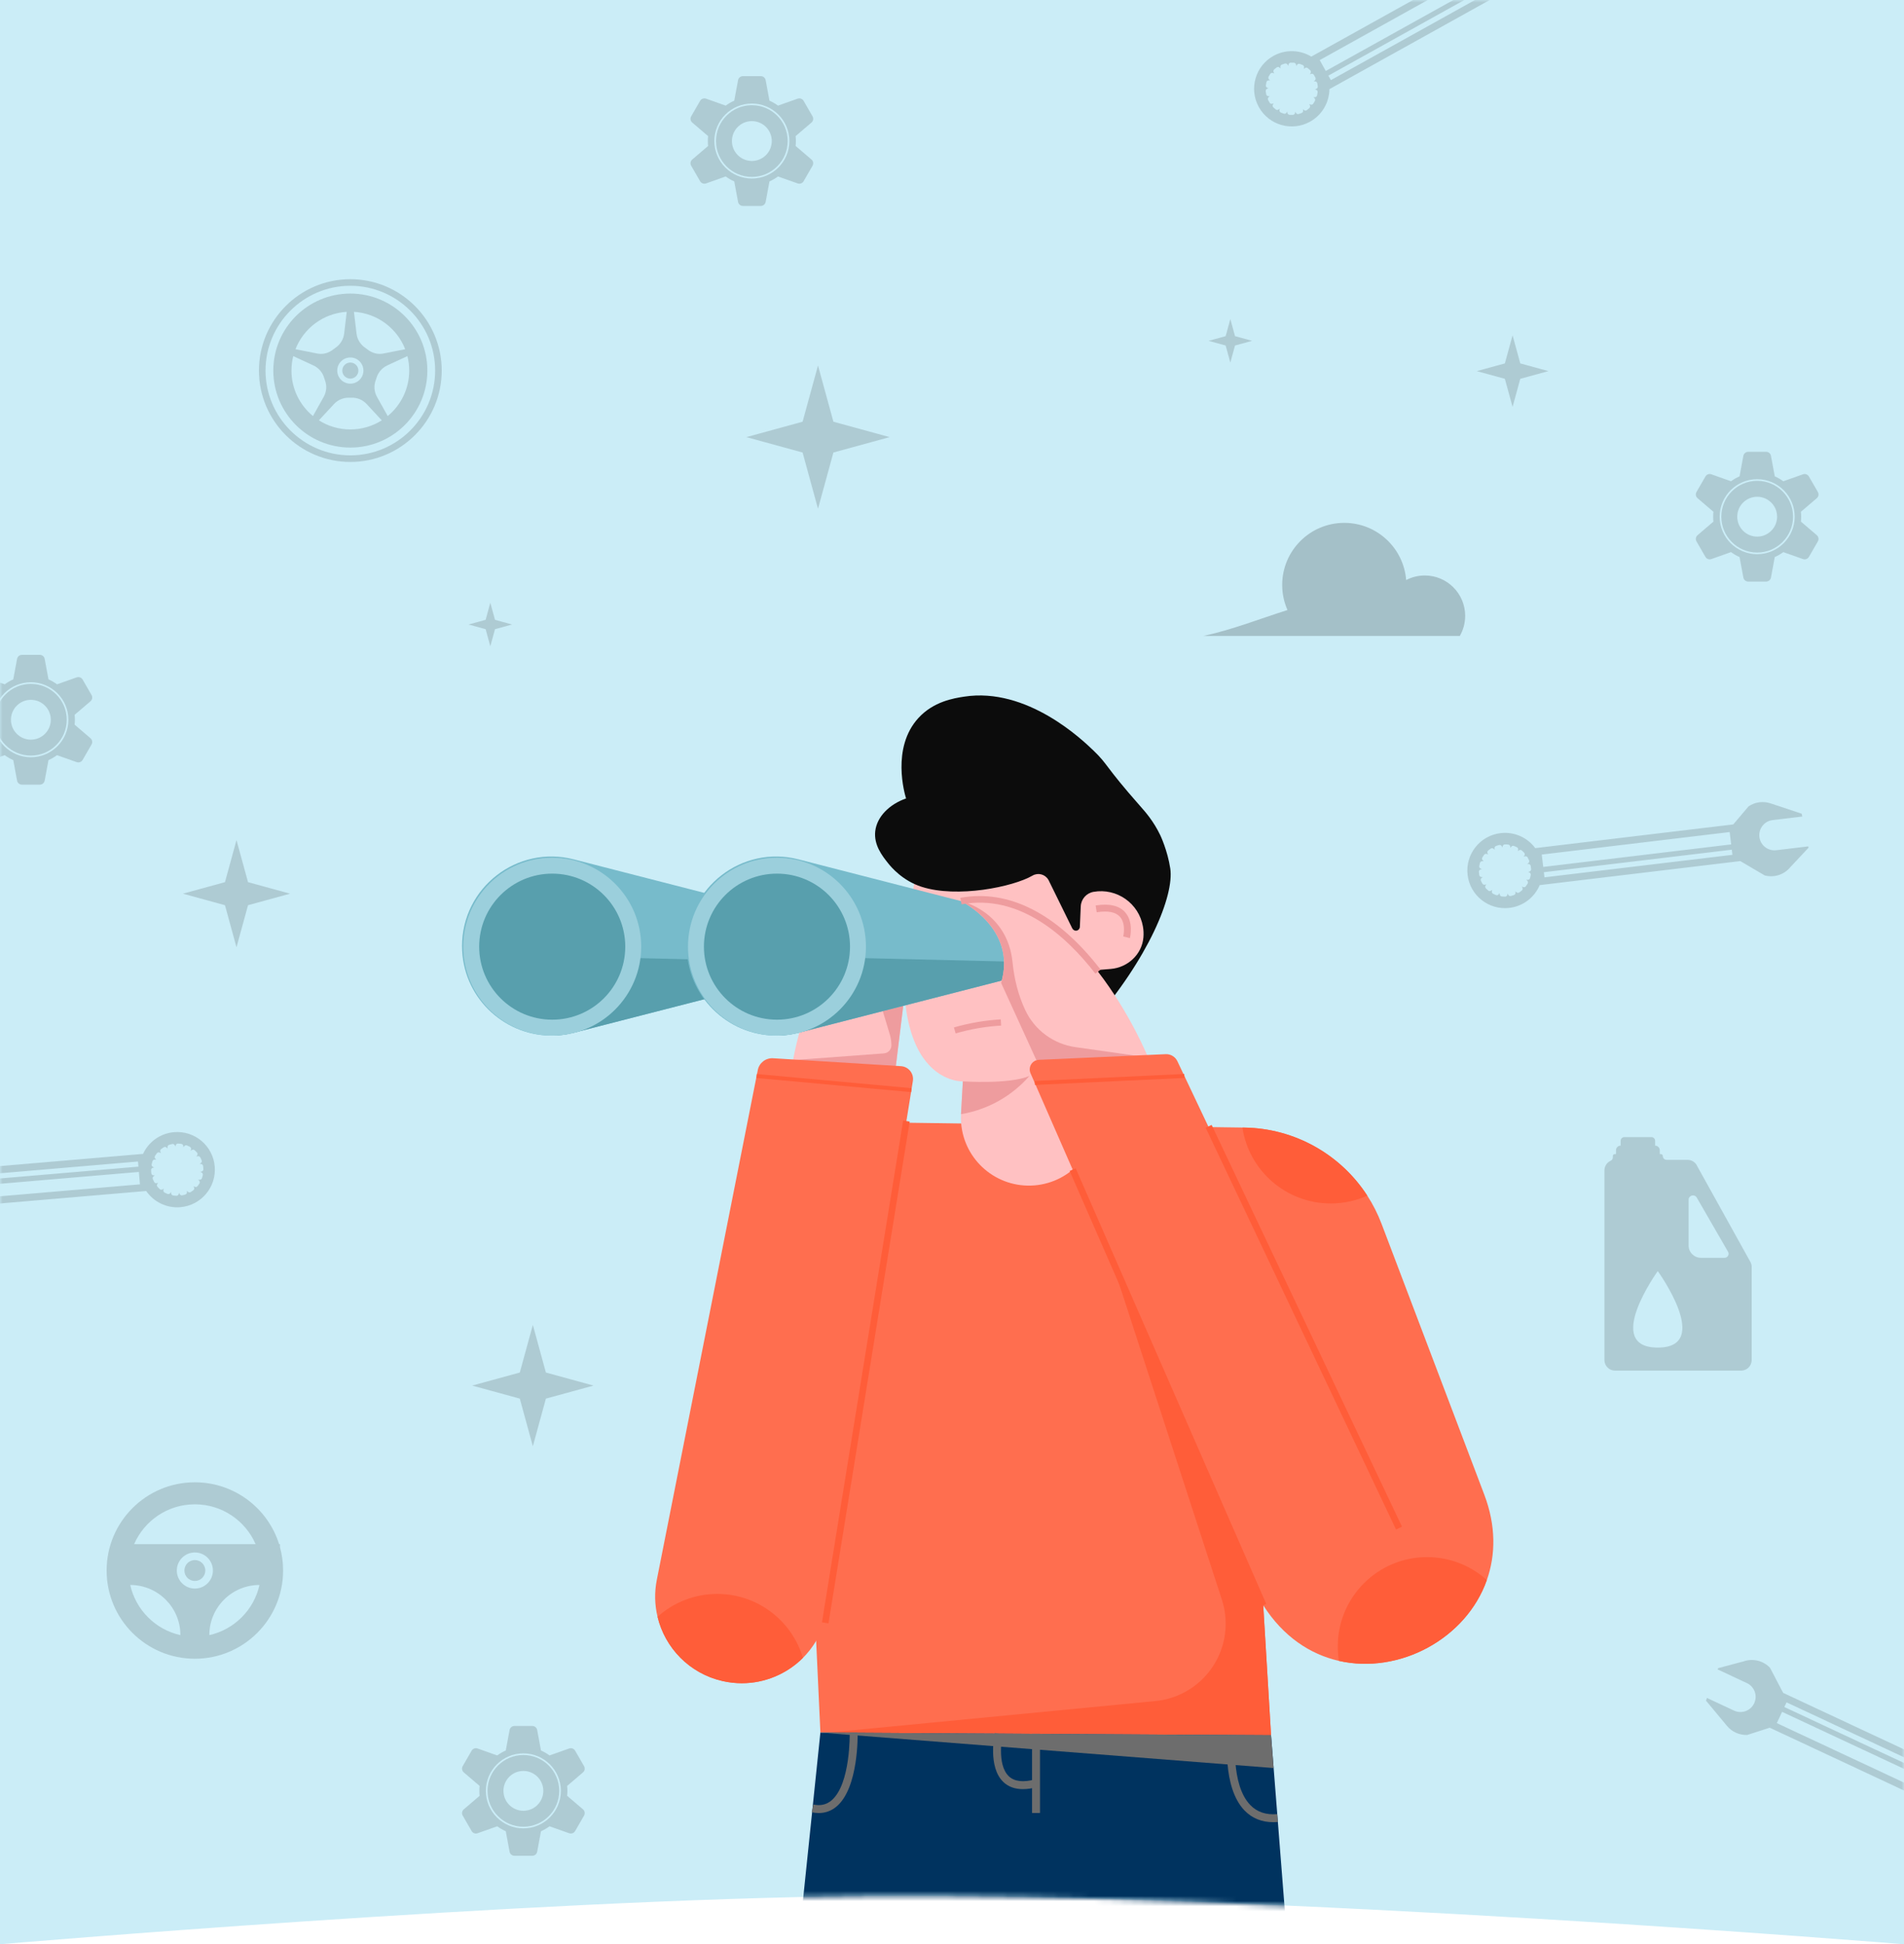 <svg width="375" height="383" viewBox="0 0 375 383" fill="none" xmlns="http://www.w3.org/2000/svg">
<path d="M0 0H375V383C375 383 250.14 372.737 170 373.5C103.51 374.133 0 383 0 383V0Z" fill="#CBEDF7"/>
<mask id="mask0_109_415" style="mask-type:alpha" maskUnits="userSpaceOnUse" x="0" y="0" width="375" height="383">
<path d="M0 0H375V383C375 383 250.14 372.737 170 373.5C103.51 374.133 0 383 0 383V0Z" fill="#CBEDF7"/>
</mask>
<g mask="url(#mask0_109_415)">
<path d="M237 125.284H287.508C288.183 124.116 288.569 122.76 288.569 121.313C288.569 116.924 285.01 113.365 280.62 113.365C279.294 113.365 278.046 113.691 276.947 114.265C276.457 107.962 271.187 103 264.759 103C258.007 103 252.533 108.474 252.533 115.226C252.533 116.986 252.906 118.658 253.575 120.171C248.056 121.921 242.644 124.064 237 125.284Z" fill="#0C0C0C" fill-opacity="0.2"/>
<path d="M292.838 311.254C288.754 322.84 275.591 329.879 263.713 327.179H263.708C258.079 325.899 252.741 322.429 248.798 316.222L250.338 341.824L161.581 341.304L160.744 323.235L155.989 220.843L178.464 221.166L244.698 222.118L245.057 222.123C254.999 222.263 264.036 227.409 269.296 235.535C270.409 237.252 271.351 239.109 272.1 241.076L292.333 294.423C294.674 300.588 294.575 306.332 292.838 311.254Z" fill="#FF6E4F"/>
<path d="M218.388 246.685L240.651 315.108C241.39 317.379 241.587 319.791 241.228 322.151C240.172 329.087 234.54 334.418 227.557 335.092L163.141 341.304L250.34 341.824L248.798 316.22L218.388 246.685Z" fill="#FF5D39"/>
<path d="M205.126 164.164L180.367 172.546C171.743 213.926 189.639 213.019 189.639 213.019L189.275 219.399C189.24 220.014 189.247 220.632 189.297 221.246C189.897 228.62 196.36 234.111 203.734 233.512H203.734C211.108 232.912 216.599 226.449 215.999 219.075L213.765 191.607L218.559 191.218C222.573 190.891 225.563 187.372 225.236 183.357C225.215 183.094 225.181 182.831 225.136 182.57C224.311 177.83 219.801 174.656 215.06 175.48L212.555 175.916L205.126 164.164Z" fill="#FFC1C2"/>
<path d="M172.384 163.724C172.719 160.878 175.166 158.437 178.453 157.287C178.196 156.463 175.495 147.3 180.901 141.421C183.892 138.17 187.868 137.55 189.856 137.239C202.329 135.293 213.242 145.807 215.421 147.906C218.309 150.689 217.545 150.838 224.546 158.769C225.588 159.95 227.181 161.732 228.524 164.538C228.524 164.538 229.952 167.523 230.488 171.081C231.289 176.402 226.256 188.769 214.98 201.689L214.131 191.251L218.764 190.875L218.771 190.874C222.12 190.594 224.916 188.005 225.2 184.657C225.261 183.942 225.228 183.227 225.106 182.525C224.309 177.95 219.955 174.887 215.379 175.684C213.969 175.928 212.92 177.122 212.858 178.551L212.683 182.59C212.668 182.952 212.404 183.266 212.025 183.33C211.676 183.39 211.334 183.182 211.178 182.864L206.56 173.457C206.536 173.407 206.51 173.358 206.481 173.309C205.848 172.22 204.452 171.85 203.362 172.484C199.521 174.717 188.537 176.95 181.515 174.692C177.756 173.483 175.525 170.815 174.91 170.041C173.802 168.649 172.061 166.463 172.384 163.724Z" fill="#0C0C0C"/>
<path d="M156.188 208.838C156.188 208.838 159.956 187.35 168.47 186.483C176.983 185.617 178.154 196.051 178.154 196.051L176.432 210.064L156.188 208.838Z" fill="#FFC1C2"/>
<path d="M173.714 198.685L175.216 203.655C175.445 204.39 175.562 205.156 175.562 205.926C175.562 206.773 174.896 207.471 174.05 207.51L156.188 208.838L176.432 210.065L177.964 197.594L173.714 198.685Z" fill="#EE9C9E"/>
<path d="M161.577 186.358C161.577 187.543 161.225 188.662 160.626 189.6C159.832 190.811 158.595 191.735 157.124 192.113L113.015 203.439C111.531 203.817 110.047 203.999 108.589 203.999H108.445C99.072 203.921 91 196.292 91 186.358C91 174.849 101.858 166.413 113.015 169.29L157.124 180.617C158.426 180.955 159.546 181.71 160.327 182.726C161.121 183.741 161.577 185.004 161.577 186.358Z" fill="#77BBCB"/>
<path d="M160.626 189.6C159.832 190.811 158.595 191.735 157.124 192.113L113.015 203.439C111.531 203.817 110.047 203.999 108.589 203.999H108.445L99.085 188.103L160.613 189.574L160.626 189.6Z" fill="#589FAD"/>
<path d="M108.762 204.007C118.44 204.007 126.286 196.161 126.286 186.483C126.286 176.805 118.44 168.96 108.762 168.96C99.084 168.96 91.239 176.805 91.239 186.483C91.239 196.161 99.084 204.007 108.762 204.007Z" fill="#9BCFDC"/>
<path d="M108.762 200.868C116.707 200.868 123.147 194.428 123.147 186.483C123.147 178.538 116.707 172.098 108.762 172.098C100.817 172.098 94.377 178.538 94.377 186.483C94.377 194.428 100.817 200.868 108.762 200.868Z" fill="#589FAD"/>
<path d="M205.842 186.358C205.842 187.543 205.49 188.662 204.892 189.6C204.097 190.811 202.86 191.735 201.39 192.113L157.281 203.439C155.796 203.817 154.312 203.999 152.854 203.999H152.711C143.337 203.921 135.265 196.292 135.265 186.358C135.265 174.849 146.123 166.413 157.281 169.29L201.39 180.617C202.691 180.955 203.811 181.71 204.592 182.726C205.386 183.741 205.842 185.004 205.842 186.358Z" fill="#77BBCB"/>
<path d="M204.892 189.6C204.097 190.811 202.86 191.735 201.39 192.113L157.281 203.439C155.796 203.817 154.312 203.999 152.854 203.999H152.711L143.35 188.103L204.879 189.574L204.892 189.6Z" fill="#589FAD"/>
<path d="M153.027 204.007C162.705 204.007 170.551 196.161 170.551 186.483C170.551 176.805 162.705 168.96 153.027 168.96C143.35 168.96 135.504 176.805 135.504 186.483C135.504 196.161 143.35 204.007 153.027 204.007Z" fill="#9BCFDC"/>
<path d="M153.027 200.868C160.972 200.868 167.413 194.428 167.413 186.483C167.413 178.538 160.972 172.098 153.027 172.098C145.083 172.098 138.642 178.538 138.642 186.483C138.642 194.428 145.083 200.868 153.027 200.868Z" fill="#589FAD"/>
<path d="M197.174 193.619L204.126 208.849L226.127 208.311C226.127 208.311 211.945 173.319 189.266 177.507C189.266 177.507 200.405 182.891 197.174 193.619Z" fill="#FFC1C2"/>
<path d="M197.174 193.619L204.126 208.849L226.127 208.311L211.792 206.274C207.485 205.662 203.777 202.921 201.928 198.982C200.542 196.028 199.752 192.845 199.429 189.597C198.419 179.443 189.266 177.506 189.266 177.506C189.266 177.506 200.405 182.891 197.174 193.619Z" fill="#EE9C9E"/>
<path d="M229.586 207.663L204.614 208.776C203.289 208.835 202.435 210.206 202.966 211.422L212.646 233.556L242.828 232.137L231.891 209.051C231.473 208.167 230.564 207.62 229.586 207.663Z" fill="#FF6E4F"/>
<path d="M238.638 221.6L237.463 222.157L274.951 301.303L276.127 300.746L238.638 221.6Z" fill="#FF5D39"/>
<path d="M211.863 230.146L210.671 230.668L248.199 316.477L249.392 315.956L211.863 230.146Z" fill="#FF5D39"/>
<path d="M221.226 184.47C221.232 184.446 221.833 181.968 220.557 180.576C219.709 179.652 218.178 179.36 216.002 179.709L215.788 178.369C218.445 177.945 220.389 178.38 221.562 179.665C223.33 181.604 222.574 184.674 222.54 184.804L221.226 184.47Z" fill="#EE9C9E"/>
<path d="M189.269 219.482C194.5 218.612 199.266 215.95 202.75 211.952C198.778 213.645 189.637 213.018 189.637 213.018L189.269 219.482Z" fill="#EE9C9E"/>
<path d="M188.216 203.57L187.876 202.396C189.387 201.959 190.938 201.603 192.484 201.339C194.007 201.078 195.562 200.901 197.104 200.811L197.176 202.031C195.678 202.118 194.168 202.29 192.69 202.543C191.188 202.8 189.683 203.145 188.216 203.57Z" fill="#EE9C9E"/>
<path d="M215.738 191.801L216.767 191.005C208.246 179.991 198.696 175.101 189.148 176.867L189.385 178.146C200.806 176.036 210.018 184.407 215.738 191.801Z" fill="#EE9C9E"/>
<path d="M179.791 212.951L178.464 221.166L162.919 317.247C162.565 319.432 161.816 321.446 160.744 323.235C160.015 324.468 159.136 325.592 158.137 326.591C155 329.718 150.692 331.58 146.104 331.58C144.855 331.58 143.586 331.44 142.311 331.154C135.782 329.671 130.969 324.614 129.507 318.496C128.946 316.175 128.868 313.704 129.362 311.212L149.251 210.787C149.532 209.366 150.823 208.378 152.264 208.466L177.455 210.027C178.943 210.121 180.03 211.473 179.791 212.951Z" fill="#FF6E4F"/>
<path d="M149.056 211.575L148.985 212.352L179.461 215.14L179.532 214.363L149.056 211.575Z" fill="#FF5D39"/>
<path d="M233.248 211.562L203.79 212.945L203.827 213.725L233.284 212.342L233.248 211.562Z" fill="#FF5D39"/>
<path d="M158.137 326.591C155 329.718 150.692 331.58 146.104 331.58C144.855 331.58 143.586 331.44 142.311 331.154C135.782 329.671 130.969 324.614 129.507 318.496C132.624 315.697 136.749 313.99 141.265 313.99C149.246 313.99 155.989 319.307 158.137 326.591Z" fill="#FF5D39"/>
<path d="M292.838 311.254C288.754 322.84 275.591 329.879 263.714 327.179H263.708C263.558 326.253 263.479 325.301 263.479 324.328C263.479 314.609 271.351 306.738 281.069 306.738C285.591 306.738 289.721 308.444 292.838 311.254Z" fill="#FF5D39"/>
<path d="M269.296 235.535C267.095 236.519 264.655 237.07 262.09 237.07C253.272 237.07 245.967 230.582 244.698 222.118L245.057 222.123C254.999 222.263 264.036 227.409 269.296 235.535Z" fill="#FF5D39"/>
<path d="M177.88 220.733L161.889 319.581L163.174 319.789L179.164 220.941L177.88 220.733Z" fill="#FF5D39"/>
<path d="M253.159 377.727C227.61 391.457 198.824 401.368 170.199 406.903C164.955 407.923 159.711 408.792 154.498 409.505L159.945 357.021L160.023 356.267L161.578 341.304L167.353 341.34L168.914 341.346L195.9 341.507H196.633L203.272 341.548L204.833 341.559L241.043 341.772H241.36L250.34 341.824L250.85 348.291L253.159 377.727Z" fill="#00335F"/>
<path d="M161.58 341.304L250.848 348.289L250.34 341.825L161.58 341.304Z" fill="#6D6D6D"/>
<path d="M203.272 377.488V398.548C200.723 399.349 198.158 400.114 195.588 400.842L203.272 377.488Z" fill="#0C0C0C"/>
<path d="M204.05 374.514H202.489V398.578H204.05V374.514Z" fill="#6D6D6D"/>
<path d="M204.83 341.523H203.269V357.139H204.83V341.523Z" fill="#6D6D6D"/>
<path d="M201.467 352.444C199.888 352.444 198.598 351.975 197.617 351.04C194.524 348.094 195.871 341.632 195.929 341.359L197.455 341.686C197.443 341.745 196.233 347.569 198.695 349.911C199.783 350.945 201.517 351.154 203.849 350.532L204.252 352.04C203.242 352.309 202.313 352.444 201.467 352.444Z" fill="#6D6D6D"/>
<path d="M250.803 358.957C248.504 358.957 246.594 358.182 245.114 356.648C240.666 352.035 241.769 342.153 241.817 341.734L243.368 341.915C243.357 342.011 242.302 351.487 246.239 355.565C247.581 356.957 249.322 357.545 251.554 357.365L251.679 358.92C251.381 358.945 251.089 358.957 250.803 358.957Z" fill="#6D6D6D"/>
<path d="M161.257 357.153C160.81 357.153 160.348 357.103 159.87 357.003L160.189 355.475C161.59 355.767 162.752 355.509 163.74 354.687C167.554 351.509 167.355 341.424 167.352 341.323L168.913 341.285C168.924 341.73 169.126 352.23 164.738 355.886C163.728 356.729 162.56 357.153 161.257 357.153Z" fill="#6D6D6D"/>
<path d="M6.081 134.721C2.187 134.721 -0.98 137.889 -0.98 141.784C-0.98 145.678 2.187 148.846 6.081 148.846C9.975 148.846 13.144 145.678 13.144 141.784C13.143 137.889 9.975 134.721 6.081 134.721ZM6.081 145.709C3.913 145.709 2.156 143.951 2.156 141.784C2.156 139.616 3.914 137.859 6.081 137.859C8.249 137.859 10.007 139.616 10.007 141.784C10.007 143.951 8.249 145.709 6.081 145.709Z" fill="#0C0C0C" fill-opacity="0.15"/>
<path d="M17.823 145.425L14.698 142.754C14.734 142.435 14.752 142.112 14.752 141.783C14.752 141.455 14.734 141.132 14.698 140.813L17.823 138.142C18.179 137.837 18.267 137.323 18.033 136.917L16.271 133.866C16.038 133.46 15.547 133.28 15.105 133.436L11.23 134.807C10.71 134.423 10.147 134.096 9.549 133.835L8.798 129.795C8.713 129.334 8.311 129 7.843 129H4.32C3.852 129 3.45 129.334 3.364 129.795L2.614 133.835C2.016 134.096 1.452 134.423 0.933 134.807L-2.943 133.436C-3.384 133.28 -3.875 133.46 -4.109 133.866L-5.87 136.917C-6.104 137.323 -6.015 137.837 -5.659 138.142L-2.534 140.813C-2.57 141.132 -2.588 141.456 -2.588 141.783C-2.588 142.112 -2.57 142.435 -2.534 142.754L-5.659 145.425C-6.015 145.729 -6.104 146.244 -5.87 146.65L-4.109 149.701C-3.875 150.107 -3.384 150.287 -2.943 150.131L0.933 148.761C1.452 149.144 2.016 149.471 2.614 149.733L3.364 153.773C3.45 154.233 3.852 154.567 4.32 154.567H7.843C8.311 154.567 8.713 154.233 8.798 153.773L9.549 149.733C10.147 149.471 10.711 149.144 11.23 148.761L15.105 150.131C15.547 150.288 16.037 150.107 16.271 149.701L18.033 146.65C18.267 146.244 18.179 145.729 17.823 145.425ZM6.081 149.173C2.007 149.173 -1.307 145.858 -1.307 141.784C-1.307 137.71 2.007 134.395 6.081 134.395C10.156 134.395 13.47 137.71 13.47 141.784C13.47 145.858 10.156 149.173 6.081 149.173Z" fill="#0C0C0C" fill-opacity="0.15"/>
<path d="M103.081 345.722C99.187 345.722 96.019 348.89 96.019 352.784C96.019 356.678 99.187 359.846 103.081 359.846C106.975 359.846 110.143 356.678 110.143 352.784C110.143 348.89 106.975 345.722 103.081 345.722ZM103.081 356.709C100.913 356.709 99.156 354.952 99.156 352.784C99.156 350.616 100.913 348.859 103.081 348.859C105.249 348.859 107.006 350.617 107.006 352.784C107.006 354.952 105.249 356.709 103.081 356.709Z" fill="#0C0C0C" fill-opacity="0.15"/>
<path d="M114.823 356.426L111.698 353.755C111.733 353.436 111.752 353.112 111.752 352.784C111.752 352.456 111.733 352.132 111.698 351.813L114.823 349.142C115.179 348.837 115.267 348.323 115.033 347.917L113.272 344.866C113.038 344.46 112.547 344.28 112.105 344.436L108.23 345.807C107.711 345.423 107.147 345.096 106.549 344.835L105.798 340.795C105.713 340.334 105.311 340 104.843 340H101.32C100.852 340 100.45 340.334 100.364 340.795L99.614 344.835C99.016 345.096 98.452 345.423 97.933 345.807L94.057 344.436C93.616 344.28 93.125 344.461 92.891 344.866L91.13 347.917C90.896 348.323 90.985 348.837 91.341 349.142L94.466 351.813C94.43 352.132 94.412 352.456 94.412 352.784C94.412 353.112 94.43 353.436 94.466 353.755L91.341 356.426C90.985 356.73 90.896 357.245 91.13 357.651L92.891 360.701C93.125 361.107 93.616 361.288 94.057 361.132L97.933 359.761C98.452 360.145 99.016 360.471 99.614 360.733L100.364 364.773C100.45 365.234 100.852 365.568 101.32 365.568H104.843C105.311 365.568 105.713 365.234 105.798 364.773L106.549 360.733C107.147 360.471 107.711 360.145 108.23 359.761L112.105 361.132C112.547 361.288 113.037 361.107 113.272 360.701L115.033 357.651C115.267 357.245 115.179 356.73 114.823 356.426ZM103.081 360.173C99.007 360.173 95.692 356.859 95.692 352.784C95.692 348.71 99.007 345.396 103.081 345.396C107.155 345.396 110.47 348.71 110.47 352.784C110.47 356.858 107.156 360.173 103.081 360.173Z" fill="#0C0C0C" fill-opacity="0.15"/>
<path d="M346.081 94.722C342.187 94.722 339.02 97.89 339.02 101.784C339.02 105.678 342.187 108.846 346.081 108.846C349.975 108.846 353.143 105.678 353.143 101.784C353.143 97.89 349.975 94.722 346.081 94.722ZM346.081 105.709C343.913 105.709 342.156 103.952 342.156 101.784C342.156 99.616 343.914 97.859 346.081 97.859C348.249 97.859 350.007 99.617 350.007 101.784C350.007 103.952 348.249 105.709 346.081 105.709Z" fill="#0C0C0C" fill-opacity="0.15"/>
<path d="M357.823 105.425L354.698 102.754C354.733 102.435 354.752 102.112 354.752 101.783C354.752 101.455 354.733 101.132 354.698 100.813L357.823 98.142C358.179 97.838 358.267 97.323 358.033 96.917L356.272 93.866C356.038 93.46 355.547 93.28 355.105 93.436L351.23 94.807C350.711 94.423 350.147 94.096 349.549 93.835L348.798 89.795C348.713 89.334 348.311 89 347.843 89H344.32C343.852 89 343.45 89.334 343.364 89.795L342.614 93.835C342.016 94.096 341.452 94.423 340.933 94.807L337.057 93.436C336.616 93.28 336.125 93.461 335.891 93.866L334.13 96.917C333.896 97.323 333.985 97.838 334.341 98.142L337.466 100.813C337.43 101.132 337.412 101.456 337.412 101.783C337.412 102.112 337.43 102.435 337.466 102.754L334.341 105.425C333.985 105.73 333.896 106.244 334.13 106.65L335.891 109.701C336.125 110.107 336.616 110.287 337.057 110.131L340.933 108.761C341.452 109.144 342.016 109.471 342.614 109.733L343.364 113.773C343.45 114.233 343.852 114.567 344.32 114.567H347.843C348.311 114.567 348.713 114.233 348.798 113.773L349.549 109.733C350.147 109.471 350.711 109.144 351.23 108.761L355.105 110.131C355.547 110.288 356.037 110.107 356.272 109.701L358.033 106.65C358.268 106.245 358.179 105.73 357.823 105.425ZM346.081 109.173C342.007 109.173 338.693 105.858 338.693 101.784C338.693 97.71 342.007 94.395 346.081 94.395C350.156 94.395 353.47 97.71 353.47 101.784C353.471 105.858 350.156 109.173 346.081 109.173Z" fill="#0C0C0C" fill-opacity="0.15"/>
<path d="M148.081 20.721C144.187 20.721 141.019 23.89 141.019 27.784C141.019 31.678 144.187 34.846 148.081 34.846C151.975 34.846 155.143 31.678 155.143 27.784C155.143 23.889 151.975 20.721 148.081 20.721ZM148.081 31.709C145.913 31.709 144.156 29.951 144.156 27.783C144.156 25.615 145.913 23.858 148.081 23.858C150.249 23.858 152.006 25.616 152.006 27.783C152.006 29.952 150.249 31.709 148.081 31.709Z" fill="#0C0C0C" fill-opacity="0.15"/>
<path d="M159.823 31.425L156.698 28.754C156.733 28.436 156.752 28.112 156.752 27.784C156.752 27.455 156.733 27.132 156.698 26.813L159.823 24.142C160.179 23.837 160.267 23.323 160.033 22.917L158.272 19.866C158.038 19.46 157.547 19.28 157.105 19.436L153.23 20.807C152.711 20.423 152.147 20.096 151.549 19.835L150.798 15.795C150.713 15.334 150.311 15 149.843 15H146.32C145.852 15 145.45 15.334 145.364 15.795L144.614 19.835C144.016 20.096 143.452 20.423 142.933 20.807L139.057 19.436C138.616 19.28 138.125 19.461 137.891 19.866L136.13 22.917C135.896 23.323 135.985 23.837 136.341 24.142L139.465 26.813C139.43 27.132 139.411 27.456 139.411 27.784C139.411 28.112 139.43 28.436 139.465 28.754L136.341 31.425C135.985 31.729 135.896 32.244 136.13 32.65L137.891 35.7C138.125 36.106 138.616 36.287 139.057 36.131L142.933 34.76C143.452 35.144 144.016 35.471 144.614 35.732L145.364 39.772C145.45 40.233 145.852 40.567 146.32 40.567H149.843C150.311 40.567 150.713 40.233 150.798 39.772L151.549 35.732C152.147 35.471 152.711 35.144 153.23 34.76L157.105 36.131C157.547 36.287 158.038 36.106 158.272 35.7L160.033 32.65C160.267 32.244 160.179 31.729 159.823 31.425ZM148.081 35.172C144.007 35.172 140.692 31.858 140.692 27.784C140.692 23.709 144.007 20.395 148.081 20.395C152.155 20.395 155.47 23.709 155.47 27.784C155.47 31.858 152.156 35.172 148.081 35.172Z" fill="#0C0C0C" fill-opacity="0.15"/>
<path d="M55.145 304.795V304.182H54.966C52.757 297.123 46.166 292 38.378 292C28.78 292 21 299.78 21 309.378C21 318.975 28.78 326.756 38.378 326.756C47.975 326.756 55.756 318.975 55.756 309.378C55.757 307.791 55.543 306.255 55.145 304.795ZM38.379 296.337C43.734 296.337 48.334 299.565 50.343 304.181H26.415C28.423 299.565 33.023 296.337 38.379 296.337ZM35.531 322.106C30.615 321.011 26.745 317.142 25.65 312.225C31.108 312.225 35.531 316.649 35.531 322.106ZM38.379 312.934C36.415 312.934 34.823 311.341 34.823 309.378C34.823 307.414 36.414 305.822 38.379 305.822C40.343 305.822 41.935 307.414 41.935 309.378C41.935 311.341 40.343 312.934 38.379 312.934ZM41.226 322.106C41.226 316.649 45.65 312.225 51.107 312.225C50.012 317.141 46.142 321.011 41.226 322.106Z" fill="#0C0C0C" fill-opacity="0.15"/>
<path d="M40.436 309.378C40.436 310.514 39.515 311.436 38.378 311.436C37.242 311.436 36.321 310.514 36.321 309.378C36.321 308.242 37.242 307.32 38.378 307.32C39.515 307.32 40.436 308.242 40.436 309.378Z" fill="#0C0C0C" fill-opacity="0.15"/>
<path d="M261.83 17.563L296.606 -1.784L302.119 -0.989C304.031 -1.24 305.62 -2.586 306.184 -4.431L308.045 -9.313L307.899 -9.532L302.351 -6.445C300.907 -5.642 299.086 -6.161 298.283 -7.605C297.479 -9.049 297.999 -10.87 299.442 -11.674L304.576 -14.531L304.264 -15L297.79 -14.56C296.264 -14.456 294.872 -13.648 294.026 -12.374L292.589 -7.945L258.263 11.152C256.06 9.817 253.223 9.669 250.811 11.011C247.233 13.002 245.946 17.516 247.936 21.095C249.927 24.673 254.442 25.96 258.02 23.969C260.431 22.627 261.802 20.138 261.83 17.563ZM294.205 -3.225L294.7 -2.336L262.121 15.788L261.626 14.899L294.205 -3.225ZM292.503 -6.285L293.696 -4.14L261.117 13.985L259.924 11.84L292.503 -6.285ZM256.653 21.754C256.686 21.976 256.556 22.19 256.344 22.264L255.796 22.453C255.578 22.529 255.337 22.433 255.23 22.229L255.112 22.003L255.059 22.262C255.014 22.482 254.819 22.639 254.594 22.636L254.015 22.626C253.784 22.623 253.59 22.45 253.559 22.222L253.526 21.969L253.388 22.194C253.27 22.386 253.033 22.466 252.823 22.386L252.282 22.18C252.066 22.098 251.943 21.869 251.993 21.643L252.048 21.395L251.841 21.56C251.665 21.7 251.414 21.695 251.245 21.547L250.807 21.168C250.633 21.016 250.595 20.76 250.719 20.565L250.855 20.35L250.604 20.434C250.391 20.505 250.158 20.415 250.048 20.218L249.766 19.712C249.654 19.51 249.707 19.256 249.89 19.115L250.091 18.96L249.827 18.953C249.603 18.947 249.414 18.782 249.378 18.561L249.287 17.989C249.25 17.761 249.386 17.54 249.606 17.47L249.849 17.393L249.603 17.296C249.394 17.214 249.274 16.994 249.316 16.774L249.425 16.205C249.469 15.978 249.672 15.817 249.903 15.827L250.157 15.838L249.96 15.662C249.792 15.514 249.753 15.266 249.868 15.073L250.166 14.576C250.285 14.378 250.531 14.296 250.744 14.385L250.979 14.481L250.853 14.249C250.746 14.052 250.795 13.806 250.969 13.664L251.419 13.298C251.598 13.153 251.857 13.16 252.027 13.316L252.216 13.488L252.176 13.226C252.144 13.004 252.273 12.789 252.486 12.716L253.033 12.527C253.251 12.451 253.492 12.547 253.599 12.751L253.717 12.976L253.77 12.718C253.815 12.498 254.01 12.34 254.235 12.344L254.814 12.354C255.045 12.357 255.239 12.53 255.27 12.758L255.303 13.01L255.441 12.785C255.559 12.594 255.796 12.513 256.006 12.593L256.547 12.8C256.763 12.882 256.886 13.11 256.837 13.336L256.782 13.584L256.989 13.42C257.165 13.281 257.415 13.286 257.585 13.433L258.023 13.812C258.198 13.963 258.235 14.22 258.111 14.415L257.975 14.63L258.226 14.546C258.439 14.475 258.672 14.565 258.781 14.761L259.063 15.268C259.175 15.47 259.123 15.724 258.94 15.865L258.739 16.02L259.003 16.027C259.228 16.033 259.416 16.198 259.451 16.42L259.543 16.992C259.579 17.22 259.444 17.441 259.223 17.511L258.981 17.587L259.226 17.684C259.435 17.767 259.556 17.986 259.513 18.207L259.404 18.776C259.36 19.003 259.157 19.163 258.926 19.154L258.672 19.143L258.87 19.318C259.038 19.467 259.076 19.715 258.961 19.908L258.663 20.405C258.544 20.603 258.298 20.684 258.085 20.596L257.849 20.5L257.976 20.732C258.083 20.929 258.034 21.175 257.86 21.316L257.41 21.682C257.231 21.828 256.971 21.82 256.801 21.665L256.613 21.493L256.653 21.754Z" fill="#0C0C0C" fill-opacity="0.15"/>
<path d="M28.172 227.307L-11.479 230.689L-16.181 227.703C-18.029 227.148 -20.03 227.724 -21.3 229.175L-25 232.865L-24.957 233.125L-18.631 232.585C-16.984 232.444 -15.536 233.665 -15.395 235.311C-15.255 236.957 -16.475 238.406 -18.122 238.546L-23.976 239.046L-23.884 239.602L-17.799 241.855C-16.365 242.387 -14.765 242.221 -13.47 241.406L-10.343 237.956L28.795 234.617C30.257 236.738 32.784 238.036 35.534 237.802C39.614 237.454 42.639 233.864 42.291 229.784C41.943 225.704 38.353 222.679 34.274 223.027C31.524 223.261 29.254 224.969 28.172 227.307ZM-9.881 232.988L-9.967 231.974L27.18 228.806L27.266 229.819L-9.881 232.988ZM-9.583 236.477L-9.792 234.031L27.355 230.863L27.563 233.308L-9.583 236.477ZM34.612 225.607C34.673 225.391 34.879 225.249 35.103 225.269L35.681 225.321C35.911 225.341 36.091 225.527 36.105 225.758L36.12 226.011L36.274 225.797C36.406 225.615 36.648 225.552 36.852 225.647L37.376 225.894C37.585 225.992 37.691 226.228 37.626 226.449L37.553 226.693L37.771 226.544C37.957 226.418 38.206 226.442 38.365 226.601L38.774 227.011C38.937 227.175 38.955 227.433 38.818 227.619L38.666 227.823L38.922 227.758C39.14 227.703 39.366 227.81 39.461 228.014L39.705 228.539C39.802 228.749 39.731 228.998 39.538 229.125L39.326 229.265L39.589 229.291C39.812 229.314 39.988 229.493 40.008 229.716L40.057 230.294C40.076 230.524 39.925 230.734 39.7 230.787L39.452 230.846L39.69 230.961C39.892 231.058 39.997 231.286 39.938 231.503L39.787 232.062C39.727 232.286 39.512 232.431 39.283 232.404L39.031 232.374L39.215 232.564C39.372 232.725 39.392 232.975 39.263 233.158L38.93 233.633C38.797 233.821 38.545 233.884 38.339 233.781L38.111 233.668L38.22 233.908C38.312 234.113 38.246 234.355 38.061 234.483L37.586 234.814C37.397 234.946 37.138 234.92 36.98 234.752L36.805 234.568L36.825 234.831C36.842 235.055 36.697 235.259 36.479 235.317L35.919 235.466C35.696 235.525 35.463 235.412 35.371 235.2L35.27 234.966L35.198 235.221C35.138 235.437 34.931 235.58 34.707 235.559L34.13 235.507C33.9 235.487 33.72 235.301 33.706 235.07L33.691 234.817L33.537 235.031C33.406 235.214 33.163 235.276 32.96 235.181L32.435 234.935C32.226 234.837 32.12 234.6 32.186 234.379L32.259 234.136L32.041 234.285C31.855 234.411 31.605 234.387 31.447 234.228L31.038 233.817C30.875 233.654 30.856 233.395 30.994 233.21L31.146 233.006L30.89 233.071C30.672 233.126 30.446 233.018 30.351 232.815L30.108 232.289C30.011 232.08 30.081 231.831 30.274 231.703L30.486 231.563L30.223 231.537C30 231.515 29.824 231.336 29.805 231.112L29.756 230.535C29.736 230.305 29.888 230.095 30.112 230.041L30.36 229.982L30.122 229.868C29.919 229.77 29.815 229.542 29.874 229.325L30.025 228.766C30.085 228.543 30.299 228.398 30.529 228.424L30.782 228.453L30.597 228.264C30.44 228.103 30.421 227.854 30.55 227.67L30.883 227.196C31.016 227.007 31.267 226.944 31.474 227.047L31.701 227.161L31.593 226.92C31.5 226.715 31.567 226.474 31.751 226.345L32.226 226.014C32.416 225.882 32.674 225.908 32.833 226.076L33.008 226.261L32.988 225.997C32.971 225.773 33.117 225.569 33.334 225.512L33.894 225.363C34.117 225.303 34.35 225.417 34.442 225.629L34.542 225.862L34.612 225.607Z" fill="#0C0C0C" fill-opacity="0.15"/>
<path d="M69 57.831C60.623 57.831 53.831 64.623 53.831 72.999C53.831 81.376 60.623 88.168 69 88.168C77.378 88.168 84.169 81.376 84.169 72.999C84.169 64.623 77.378 57.831 69 57.831ZM79.806 68.791L75.513 69.644C74.394 69.866 73.252 69.547 72.364 68.832C72.238 68.729 72.106 68.633 71.971 68.542C71.006 67.898 70.358 66.879 70.221 65.728L69.71 61.427C74.322 61.706 78.203 64.678 79.806 68.791ZM71.579 73C71.579 74.424 70.424 75.578 69 75.578C67.577 75.578 66.422 74.424 66.422 73C66.422 71.576 67.576 70.421 69 70.421C70.425 70.421 71.579 71.576 71.579 73ZM68.291 61.427L67.78 65.728C67.643 66.879 66.994 67.898 66.03 68.542C65.894 68.633 65.763 68.729 65.636 68.832C64.749 69.547 63.606 69.866 62.488 69.644L58.194 68.791C59.798 64.678 63.679 61.706 68.291 61.427ZM57.404 73C57.404 72.017 57.528 71.063 57.758 70.151L61.701 71.97C62.739 72.45 63.538 73.347 63.848 74.448C63.892 74.604 63.945 74.767 64.009 74.934C64.418 75.997 64.307 77.192 63.751 78.187L61.639 81.959C59.053 79.833 57.404 76.609 57.404 73ZM69 84.596C66.723 84.596 64.601 83.938 62.809 82.803C62.809 82.803 64.497 80.981 65.782 79.594C66.56 78.755 67.665 78.309 68.808 78.347C68.946 78.352 69.083 78.351 69.219 78.346C70.352 78.301 71.446 78.762 72.218 79.593C73.504 80.981 75.192 82.803 75.192 82.803C73.4 83.938 71.278 84.596 69 84.596ZM76.363 81.959L74.251 78.186C73.693 77.189 73.586 75.993 73.994 74.926C74.056 74.767 74.106 74.611 74.148 74.461C74.464 73.351 75.27 72.445 76.318 71.962L80.243 70.151C80.473 71.062 80.597 72.016 80.597 72.999C80.597 76.609 78.948 79.833 76.363 81.959Z" fill="#0C0C0C" fill-opacity="0.15"/>
<path d="M69 74.584C69.875 74.584 70.584 73.874 70.584 73C70.584 72.125 69.875 71.416 69 71.416C68.126 71.416 67.417 72.125 67.417 73C67.417 73.874 68.126 74.584 69 74.584Z" fill="#0C0C0C" fill-opacity="0.15"/>
<path d="M69 55C59.075 55 51 63.075 51 73C51 82.925 59.074 90.999 69 90.999C78.925 90.999 87 82.925 87 73C87 63.074 78.926 55 69 55ZM69 89.702C59.79 89.702 52.297 82.209 52.297 73C52.297 63.79 59.79 56.297 69 56.297C78.21 56.297 85.703 63.79 85.703 73C85.703 82.21 78.21 89.702 69 89.702Z" fill="#0C0C0C" fill-opacity="0.15"/>
<path d="M161.109 72L164.142 83.074L175.217 86.108L164.142 89.142L161.109 100.216L158.075 89.142L147 86.108L158.075 83.074L161.109 72Z" fill="#0C0C0C" fill-opacity="0.15"/>
<path d="M104.946 261L107.515 270.377L116.892 272.946L107.515 275.515L104.946 284.892L102.377 275.515L93 272.946L102.377 270.377L104.946 261Z" fill="#0C0C0C" fill-opacity="0.15"/>
<path d="M46.578 165.493L48.848 173.777L57.132 176.046L48.848 178.316L46.578 186.6L44.309 178.316L36.025 176.046L44.309 173.777L46.578 165.493Z" fill="#0C0C0C" fill-opacity="0.15"/>
<path d="M96.57 118.736L97.492 122.1L100.856 123.021L97.492 123.942L96.57 127.307L95.648 123.942L92.284 123.021L95.648 122.1L96.57 118.736Z" fill="#0C0C0C" fill-opacity="0.15"/>
<path d="M242.319 62.855L243.241 66.219L246.605 67.14L243.241 68.062L242.319 71.425L241.398 68.062L238.034 67.14L241.398 66.219L242.319 62.855Z" fill="#0C0C0C" fill-opacity="0.15"/>
<path d="M297.907 66.052L299.424 71.589L304.961 73.106L299.424 74.622L297.907 80.16L296.39 74.622L290.853 73.106L296.39 71.589L297.907 66.052Z" fill="#0C0C0C" fill-opacity="0.15"/>
<path d="M387.245 350.338L351.197 333.478L348.613 328.544C347.29 327.141 345.268 326.641 343.443 327.265L338.395 328.615L338.302 328.862L344.054 331.551C345.551 332.251 346.197 334.032 345.497 335.528C344.797 337.025 343.016 337.671 341.52 336.971L336.198 334.482L336 335.009L340.148 339.999C341.126 341.175 342.595 341.83 344.124 341.77L348.556 340.341L384.137 356.983C384.345 359.55 385.887 361.937 388.387 363.106C392.096 364.841 396.509 363.24 398.244 359.531C399.978 355.822 398.378 351.409 394.669 349.674C392.169 348.506 389.349 348.852 387.245 350.338ZM351.435 336.268L351.866 335.346L385.637 351.141L385.206 352.063L351.435 336.268ZM349.952 339.439L350.991 337.216L384.761 353.011L383.722 355.234L349.952 339.439ZM393.674 352.08C393.834 351.923 394.084 351.902 394.268 352.031L394.742 352.364C394.931 352.497 394.995 352.748 394.892 352.955L394.778 353.182L395.019 353.073C395.223 352.98 395.465 353.047 395.594 353.231L395.926 353.706C396.058 353.896 396.032 354.153 395.864 354.313L395.679 354.488L395.943 354.467C396.167 354.451 396.371 354.596 396.429 354.812L396.578 355.372C396.638 355.595 396.525 355.828 396.313 355.921L396.08 356.022L396.335 356.093C396.551 356.154 396.693 356.36 396.673 356.584L396.622 357.161C396.602 357.391 396.417 357.571 396.186 357.586L395.932 357.601L396.146 357.755C396.329 357.886 396.392 358.128 396.297 358.332L396.051 358.857C395.954 359.066 395.717 359.172 395.496 359.106L395.252 359.034L395.401 359.252C395.527 359.438 395.504 359.687 395.345 359.846L394.935 360.255C394.772 360.418 394.514 360.437 394.328 360.299L394.124 360.148L394.189 360.404C394.245 360.622 394.137 360.848 393.934 360.943L393.408 361.187C393.198 361.284 392.949 361.214 392.822 361.021L392.682 360.809L392.656 361.072C392.633 361.296 392.456 361.472 392.232 361.491L391.654 361.54C391.424 361.561 391.214 361.409 391.16 361.184L391.101 360.937L390.987 361.175C390.889 361.378 390.662 361.482 390.445 361.424L389.886 361.273C389.662 361.213 389.517 360.999 389.543 360.77L389.572 360.517L389.383 360.702C389.222 360.858 388.972 360.879 388.789 360.75L388.315 360.417C388.126 360.284 388.062 360.033 388.165 359.826L388.279 359.599L388.038 359.708C387.833 359.8 387.592 359.734 387.463 359.549L387.131 359.074C386.999 358.885 387.025 358.627 387.193 358.468L387.378 358.293L387.114 358.313C386.89 358.33 386.686 358.185 386.628 357.968L386.479 357.409C386.419 357.185 386.532 356.952 386.744 356.86L386.977 356.759L386.723 356.687C386.507 356.626 386.364 356.421 386.384 356.197L386.435 355.62C386.456 355.389 386.641 355.209 386.872 355.195L387.126 355.18L386.911 355.026C386.729 354.895 386.665 354.652 386.761 354.449L387.006 353.924C387.104 353.715 387.34 353.609 387.562 353.674L387.806 353.747L387.657 353.529C387.53 353.343 387.553 353.094 387.712 352.935L388.122 352.526C388.286 352.363 388.544 352.343 388.73 352.481L388.934 352.632L388.869 352.376C388.813 352.159 388.92 351.933 389.125 351.838L389.65 351.593C389.859 351.496 390.109 351.567 390.236 351.759L390.376 351.971L390.402 351.708C390.425 351.485 390.603 351.309 390.827 351.289L391.404 351.239C391.635 351.219 391.845 351.37 391.898 351.596L391.958 351.843L392.072 351.604C392.169 351.402 392.397 351.298 392.614 351.356L393.173 351.507C393.396 351.567 393.542 351.781 393.515 352.011L393.486 352.263L393.674 352.08Z" fill="#0C0C0C" fill-opacity="0.15"/>
<path d="M344.942 249.068C344.899 248.891 344.822 248.725 344.734 248.566L334.288 229.75C333.962 228.979 333.204 228.478 332.364 228.478H328.245C327.83 228.478 327.493 228.143 327.493 227.73V227.708C327.493 227.512 327.333 227.352 327.135 227.352H326.897V226.595C326.897 226.089 326.488 225.68 325.981 225.674V224.726C325.981 224.325 325.654 224 325.252 224H319.921C319.518 224 319.192 224.325 319.192 224.726V225.674C318.685 225.68 318.276 226.089 318.276 226.595V227.352H318.016C317.819 227.352 317.658 227.512 317.658 227.708V227.996C317.658 228.291 317.476 228.547 317.206 228.671C316.494 229.002 316 229.72 316 230.554V267.923C316 269.07 316.935 270 318.088 270H342.912C344.065 270 345 269.07 345 267.923V249.558C345.001 249.392 344.981 249.228 344.942 249.068ZM326.505 265.464C315.61 265.464 326.505 250.394 326.505 250.394C326.505 250.394 337.405 265.464 326.505 265.464ZM339.66 247.776H335.006C333.665 247.776 332.578 246.695 332.578 245.361V236.339C332.578 235.462 333.746 235.152 334.185 235.913L340.349 246.594C340.652 247.119 340.271 247.776 339.66 247.776Z" fill="#0C0C0C" fill-opacity="0.15"/>
<path d="M303.248 174.359L342.762 169.626L347.563 172.449C349.428 172.941 351.409 172.298 352.628 170.804L356.2 166.99L356.148 166.732L349.844 167.488C348.204 167.684 346.715 166.514 346.518 164.873C346.321 163.233 347.492 161.744 349.132 161.547L354.966 160.848L354.855 160.296L348.697 158.251C347.245 157.769 345.652 157.989 344.386 158.847L341.378 162.402L302.377 167.074C300.843 165.004 298.273 163.793 295.533 164.121C291.468 164.608 288.566 168.298 289.053 172.364C289.54 176.429 293.231 179.331 297.296 178.843C300.036 178.516 302.247 176.732 303.248 174.359ZM341.086 167.383L341.206 168.393L304.19 172.827L304.069 171.817L341.086 167.383ZM340.669 163.906L340.961 166.343L303.944 170.777L303.652 168.34L340.669 163.906ZM296.87 176.277C296.817 176.495 296.615 176.644 296.391 176.631L295.812 176.6C295.582 176.587 295.395 176.407 295.373 176.177L295.349 175.924L295.202 176.144C295.077 176.33 294.837 176.402 294.631 176.314L294.098 176.086C293.886 175.994 293.772 175.762 293.831 175.539L293.895 175.292L293.682 175.448C293.501 175.581 293.25 175.566 293.087 175.412L292.664 175.016C292.496 174.858 292.468 174.6 292.6 174.41L292.744 174.201L292.491 174.275C292.275 174.338 292.045 174.238 291.944 174.037L291.682 173.52C291.578 173.313 291.64 173.063 291.829 172.929L292.036 172.782L291.773 172.764C291.549 172.75 291.366 172.577 291.34 172.354L291.271 171.779C291.244 171.549 291.388 171.334 291.611 171.273L291.856 171.206L291.614 171.099C291.409 171.009 291.297 170.785 291.348 170.566L291.48 170.001C291.533 169.776 291.742 169.623 291.973 169.642L292.226 169.663L292.035 169.48C291.872 169.324 291.844 169.075 291.967 168.887L292.284 168.402C292.41 168.209 292.659 168.137 292.869 168.233L293.1 168.34L292.983 168.103C292.884 167.901 292.942 167.658 293.123 167.523L293.586 167.176C293.771 167.037 294.03 167.055 294.194 167.217L294.375 167.396L294.346 167.133C294.322 166.91 294.46 166.701 294.675 166.636L295.23 166.468C295.451 166.401 295.688 166.506 295.787 166.715L295.896 166.944L295.959 166.688C296.012 166.47 296.213 166.321 296.438 166.333L297.016 166.365C297.247 166.378 297.434 166.557 297.455 166.788L297.479 167.041L297.626 166.821C297.751 166.635 297.991 166.563 298.197 166.652L298.73 166.88C298.943 166.971 299.056 167.203 298.998 167.427L298.934 167.673L299.147 167.517C299.328 167.384 299.579 167.399 299.742 167.553L300.165 167.949C300.333 168.108 300.361 168.365 300.229 168.555L300.085 168.764L300.338 168.69C300.554 168.628 300.784 168.727 300.885 168.928L301.147 169.445C301.251 169.651 301.189 169.902 301.001 170.036L300.793 170.183L301.057 170.2C301.281 170.215 301.463 170.387 301.489 170.611L301.558 171.186C301.586 171.415 301.441 171.63 301.218 171.692L300.973 171.759L301.215 171.865C301.421 171.956 301.533 172.18 301.482 172.399L301.35 172.963C301.297 173.188 301.088 173.341 300.857 173.322L300.604 173.302L300.795 173.485C300.957 173.64 300.986 173.889 300.862 174.077L300.546 174.562C300.419 174.755 300.17 174.827 299.961 174.731L299.729 174.624L299.846 174.862C299.946 175.063 299.887 175.307 299.707 175.442L299.243 175.789C299.059 175.927 298.8 175.91 298.636 175.747L298.455 175.569L298.484 175.832C298.508 176.055 298.37 176.264 298.155 176.329L297.6 176.497C297.379 176.564 297.142 176.459 297.043 176.249L296.935 176.02L296.87 176.277Z" fill="#0C0C0C" fill-opacity="0.15"/>
</g>
</svg>
